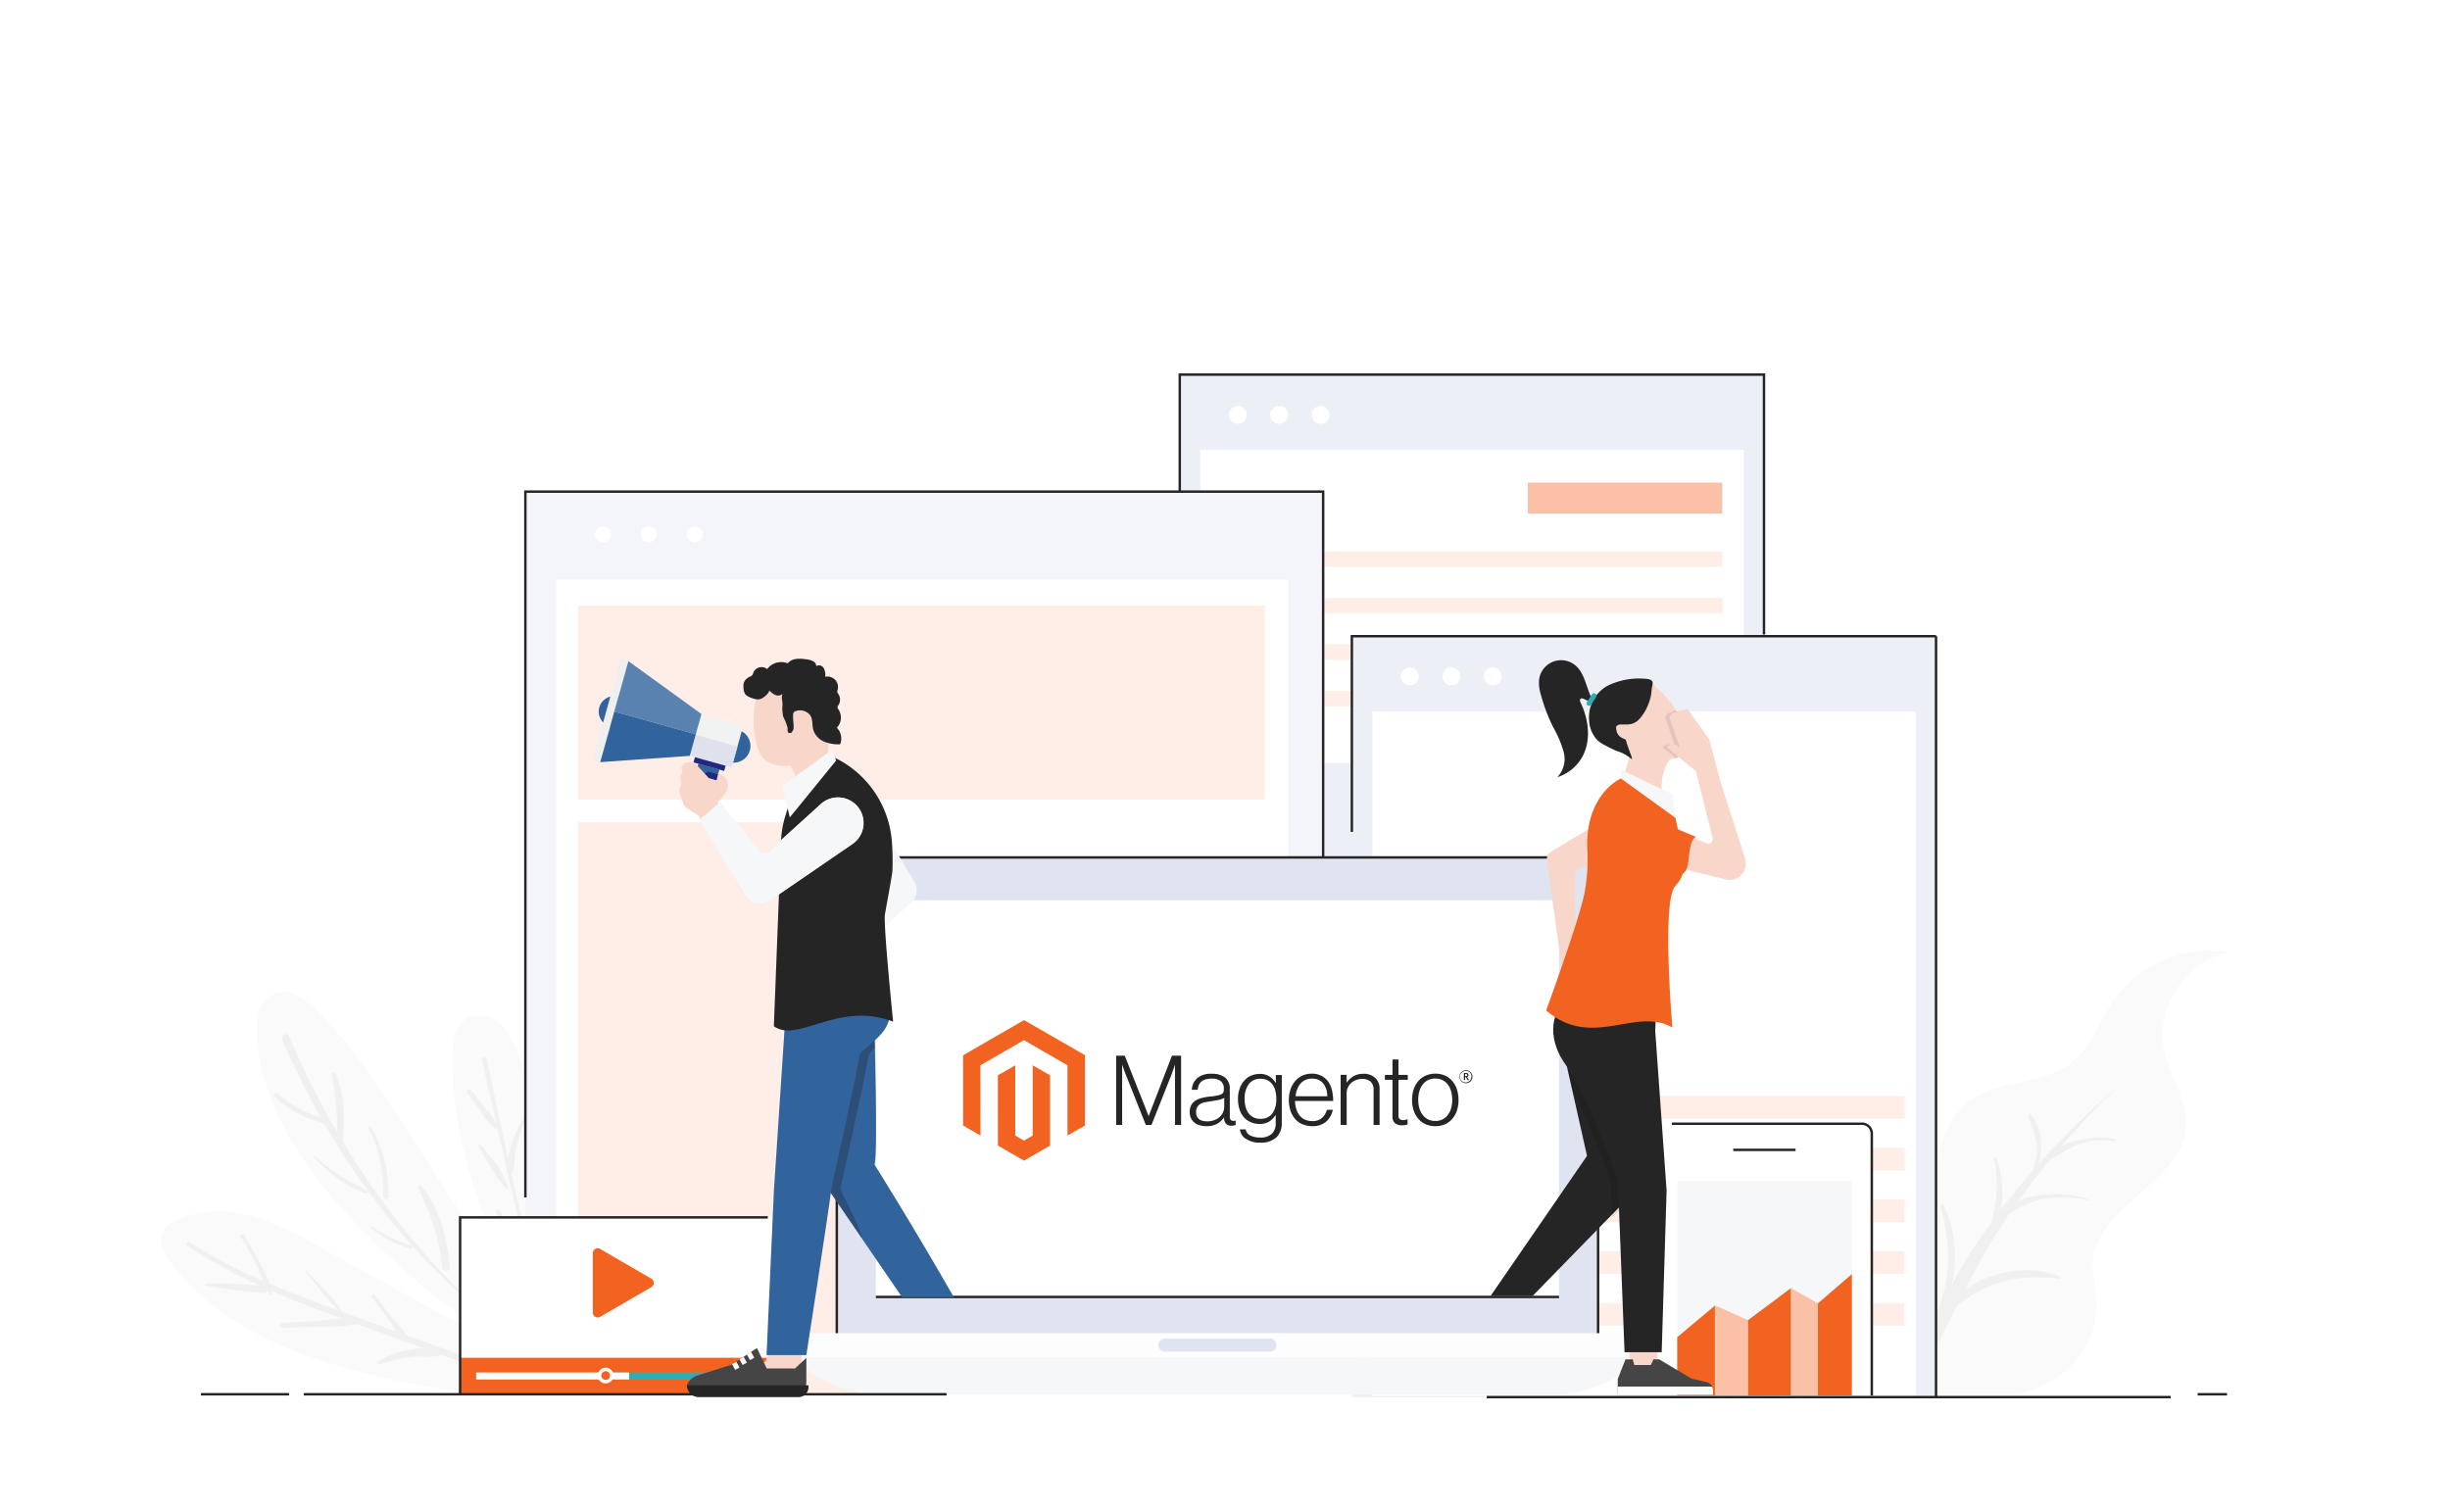 <svg xmlns="http://www.w3.org/2000/svg" viewBox="0 0 500 308.67"><defs><style>.cls-1{fill:#fff;}.cls-2{fill:#eceff6;}.cls-20,.cls-3{fill:none;stroke-miterlimit:10;}.cls-3{stroke:#252525;stroke-width:0.5px;}.cls-4{fill:#fac1a7;}.cls-5{fill:#feeee7;}.cls-6{opacity:0.15;}.cls-7{fill:#ddd;}.cls-8{fill:#999;}.cls-9{fill:#f4f5fa;}.cls-10{fill:#f26322;}.cls-11{fill:#2cacb3;}.cls-12{fill:#f5f7f9;}.cls-13{fill:#e0e4f0;}.cls-14{fill:#fdfdfe;}.cls-15{fill:#f8d6ca;}.cls-16{fill:#31639c;}.cls-17,.cls-27{fill:#231f20;}.cls-17{opacity:0.3;}.cls-18{fill:#454545;}.cls-19{fill:#252525;}.cls-20{stroke:#fff;}.cls-21{fill:#f1f2f2;}.cls-22{fill:#dfe2ec;}.cls-23{fill:#efefef;}.cls-24{fill:#23287e;}.cls-25{fill:#5a82b0;}.cls-26,.cls-27{opacity:0.1;}</style></defs><title>about_mg</title><g id="Bg"><rect class="cls-1" width="500" height="308.67"/></g><g id="Graphics"><g id="Layer_7" data-name="Layer 7"><rect class="cls-2" x="240.77" y="76.46" width="119.23" height="155.31"/><polyline class="cls-3" points="240.77 111.72 240.77 76.46 360 76.46 360 129.5"/><rect class="cls-1" x="244.95" y="91.84" width="110.93" height="63.87"/><circle class="cls-1" cx="252.6" cy="84.68" r="1.82"/><circle class="cls-1" cx="261.06" cy="84.68" r="1.82"/><circle class="cls-1" cx="269.53" cy="84.68" r="1.82"/><rect class="cls-4" x="311.79" y="98.5" width="39.7" height="6.32"/><rect class="cls-5" x="249.12" y="112.52" width="102.37" height="3.16"/><rect class="cls-5" x="249.23" y="122.01" width="102.37" height="3.16"/><rect class="cls-5" x="249.35" y="131.51" width="102.37" height="3.16"/><rect class="cls-5" x="249.47" y="141" width="102.37" height="3.16"/><g class="cls-6"><path class="cls-7" d="M83.82,231.82c-5.73-8.91-11.52-17.88-18.95-25.42-2.45-2.48-6-5-9.13-3.49-2.9,1.36-3.5,5.2-3.31,8.39.88,15,10.25,28.17,20.7,39a168.91,168.91,0,0,0,40,30.52l2.56.49Z"/><path class="cls-8" d="M110.67,277.59C87.78,261.51,69.73,237.09,59,211.47c-.39-.92-1.74-.15-1.35.76a157.11,157.11,0,0,0,21.84,36.56c9,11.26,19.61,20.27,31.11,28.87a0,0,0,0,0,0-.07Z"/><path class="cls-8" d="M56,223.8a22.55,22.55,0,0,0,10.4,5.54.48.48,0,0,0,.26-.92,23.75,23.75,0,0,1-10-5.25c-.42-.38-1.05.24-.63.63Z"/><path class="cls-8" d="M63.8,235.92c2.83,3,7,6.61,11,7.65a.23.23,0,0,0,.17-.42c-1.67-1.23-3.68-2-5.43-3.13a59.75,59.75,0,0,1-5.64-4.24.1.1,0,0,0-.14.14Z"/><path class="cls-8" d="M75.71,250.6a21.56,21.56,0,0,0,8,4.24.33.33,0,0,0,.18-.64,30.92,30.92,0,0,1-8-3.83c-.14-.09-.31.12-.18.23Z"/><path class="cls-8" d="M67.77,219.39c.67,4.67,1.34,8.77.82,13.51-.09.85,1.21.84,1.32,0,.56-4.4.4-9.69-1.41-13.81-.19-.44-.78-.12-.73.29Z"/><path class="cls-8" d="M75.24,230.09a32.35,32.35,0,0,1,3,14.12.53.53,0,0,0,1.06,0,27.11,27.11,0,0,0-3.72-14.32.18.18,0,0,0-.31.18Z"/><path class="cls-8" d="M85.37,242.47c2.46,5.44,4.43,10.17,4.85,16.22.07,1,1.62,1,1.55,0-.39-5.73-2.1-12.18-5.8-16.7-.29-.35-.76.1-.6.46Z"/><path class="cls-7" d="M105.64,276.85l-40.1-22.2c-4.72-2.61-9.5-5.25-14.73-6.58s-11-1.2-15.7,1.49A5.18,5.18,0,0,0,33.38,251c-1.34,2-.09,4.59,1.31,6.49,11.11,15.05,30.51,21.22,48.87,24.78,11,2.13,22.67,3.58,33-.72A87.3,87.3,0,0,1,105.64,276.85Z"/><path class="cls-8" d="M38.27,254.26c9.59,6.42,20.26,10.74,31,14.69,12,4.38,24,8.66,35.86,13.17.94.35,1.54-1.1.6-1.43-11.55-4-23-8.27-34.52-12.44-11.2-4.07-22.39-8.18-32.45-14.69-.48-.31-1,.38-.54.7Z"/><path class="cls-8" d="M41.94,262.38a115.41,115.41,0,0,0,11.84,1.51c.94.05,1.17-1.35.21-1.46A117,117,0,0,0,42,262c-.27,0-.34.38-.06.42Z"/><path class="cls-8" d="M57.68,271l7.73-.25a36.55,36.55,0,0,0,7.69-.55c.48-.12.57-.84,0-.92a34.86,34.86,0,0,0-7.36.21l-8.18.59c-.59,0-.47.93.11.92Z"/><path class="cls-8" d="M77.5,278.45A40.36,40.36,0,0,1,84,276.92c1.84-.21,3.81.25,5.58-.22.49-.13.34-.76,0-.95-1.72-1-4.58-.51-6.44-.16a14.72,14.72,0,0,0-6,2.38c-.27.19,0,.56.28.48Z"/><path class="cls-8" d="M49.16,252.54A51.73,51.73,0,0,1,52.72,259c.78,1.73,1.22,3.68,2.33,5.22a.25.25,0,0,0,.44-.18c-.14-2.17-1.43-4.28-2.4-6.19a65.37,65.37,0,0,0-3.33-5.8c-.26-.41-.86,0-.6.46Z"/><path class="cls-8" d="M62.34,259.48c2.23,2.68,4.33,5.9,7,8.19.18.16.4-.1.28-.27-1.88-2.92-4.77-5.44-7.1-8-.07-.08-.2,0-.13.1Z"/><path class="cls-8" d="M75.86,264.76c1.2,1.61,2.49,3.19,3.63,4.85,1,1.45,1.78,3.15,3.28,4.13a.32.32,0,0,0,.49-.37c-.54-1.71-2-2.92-3.09-4.28-1.28-1.56-2.46-3.21-3.68-4.81a.4.4,0,0,0-.63.48Z"/><path class="cls-7" d="M102.32,209.13c-2-1.86-5.29-2.61-7.48-1-2,1.49-2.38,4.28-2.47,6.77-.76,22.43,11.31,46.1,21.79,66l2.28.61c-1.65-22-3.36-44.29-10.27-65.25C105.32,213.66,104.32,211,102.32,209.13Z"/><path class="cls-8" d="M113.35,273.88c-5.88-18.94-9.92-38.27-14-57.66-.13-.65-1.16-.52-1,.12,4.52,19.25,8.17,38.95,14.68,57.66.07.2.37.08.3-.12Z"/><path class="cls-8" d="M95.36,223.07,98.25,227a14.3,14.3,0,0,0,2.73,3.26.37.37,0,0,0,.56-.42,14.16,14.16,0,0,0-2.4-3.52l-3-3.83a.51.51,0,0,0-.82.62Z"/><path class="cls-8" d="M97.68,234c1.7,2.76,3.3,6.14,5.55,8.48a.23.23,0,0,0,.4-.23c-.84-3.14-3.43-6.18-5.56-8.55a.25.25,0,0,0-.39.3Z"/><path class="cls-8" d="M101.28,247.39a23.28,23.28,0,0,0,2.47,4.94,27.45,27.45,0,0,0,2.42,4.17.23.23,0,0,0,.4-.22,31.45,31.45,0,0,0-2.36-5,19.85,19.85,0,0,0-2.34-4.24.34.34,0,0,0-.59.33Z"/><path class="cls-8" d="M106.64,228.64a20.89,20.89,0,0,0-2.44,5.73c-.4,1.54-1.07,3.81-.44,5.34a.35.35,0,0,0,.64,0c.7-1.43.53-3.48.86-5.07a35.27,35.27,0,0,1,1.8-5.76c.1-.25-.27-.5-.42-.25Z"/><path class="cls-8" d="M110.39,244c-.35,2-.58,4-.78,6.07a24.14,24.14,0,0,0-.35,5.55c0,.37.64.5.76.11a25.49,25.49,0,0,0,.56-5.86c.12-2,.19-3.9.17-5.86,0-.22-.33-.2-.36,0Z"/></g><g class="cls-6"><path class="cls-7" d="M366.77,284.57c1.41-12,3.28-21,12.08-29.59,4.12-4,9.58-6.88,12.83-11.61,4-5.76,4.28-13.78,9.73-18.27,5.84-4.82,15.22-3.5,21.24-8.11,4.29-3.29,5.86-8.82,8.94-13.19a24.26,24.26,0,0,1,23.24-9.51c-8.77,2.06-15,11.38-13.23,19.93,1.11,5.46,5,10.46,4.49,16-.94,11-17.62,15.74-18.91,26.73-.35,3,.56,6,.69,9,.39,9.35-8.05,18.21-17.75,18.62Z"/><path class="cls-8" d="M432.34,221.73a155.29,155.29,0,0,0-23,27.11c-6.34,9.5-10.82,19.59-16,29.68a.93.93,0,0,1-1.69-.69c6.75-21.65,23.49-41.29,40.65-56.13,0,0,.05,0,0,0Z"/><path class="cls-8" d="M431.6,232.9a17.26,17.26,0,0,0-7.15.58c-2.43.74-4.08,2.27-6.3,3.29-.25.12-.6-.13-.42-.39,2.73-3.88,9.56-4.58,13.92-3.89.24,0,.19.44,0,.41Z"/><path class="cls-8" d="M426.21,245a21.61,21.61,0,0,0-10-.12c-3,.73-5.4,2.37-8.09,3.77a.45.45,0,0,1-.55-.69c4.5-4.69,12.86-5.07,18.75-3.15a.1.1,0,1,1-.06.19Z"/><path class="cls-8" d="M420.26,261c-9.24-1.08-15.36.71-22.34,6.69-.41.36-1.15-.11-.81-.6,4.54-6.62,15.74-9.82,23.27-6.51a.22.22,0,0,1-.12.42Z"/><path class="cls-8" d="M414.35,227.47c3.72,3.93,2.36,11.73-1.24,15.3-.13.13-.37,0-.27-.2a14.17,14.17,0,0,0,2.85-7.66c.08-2.69-1-4.71-1.81-7.18a.28.28,0,0,1,.47-.26Z"/><path class="cls-8" d="M407.41,236.3c1.9,5.08,1.69,11.83-1.39,16.47-.15.23-.56.09-.47-.19,1.79-5.66,2.59-10.23,1.36-16.15a.26.26,0,0,1,.5-.13Z"/><path class="cls-8" d="M396.67,246c3.32,7.14,2.86,15-.25,22.16-.28.65-1.4.37-1.11-.3,3-7.14,2.83-14.25.7-21.58-.11-.38.49-.65.66-.28Z"/></g><rect class="cls-9" x="107.22" y="100.34" width="162.81" height="184.1"/><polyline class="cls-3" points="107.22 244.39 107.22 100.34 270.03 100.34 270.03 247.83"/><rect class="cls-1" x="113.51" y="118.3" width="149.41" height="166.75"/><rect class="cls-5" x="117.96" y="123.59" width="140.16" height="39.64"/><rect class="cls-5" x="117.96" y="167.82" width="57.62" height="116.61"/><path class="cls-1" d="M124.66,109.05a1.62,1.62,0,1,1-1.62-1.61A1.61,1.61,0,0,1,124.66,109.05Z"/><path class="cls-1" d="M134,109.05a1.62,1.62,0,1,1-1.61-1.61A1.61,1.61,0,0,1,134,109.05Z"/><path class="cls-1" d="M143.41,109.05a1.62,1.62,0,1,1-1.62-1.61A1.61,1.61,0,0,1,143.41,109.05Z"/><rect class="cls-2" x="275.89" y="129.85" width="119.23" height="155.31"/><line class="cls-3" x1="395.11" y1="129.85" x2="395.11" y2="285.15"/><polyline class="cls-3" points="275.89 169.79 275.89 129.85 395.11 129.85"/><rect class="cls-1" x="280.07" y="145.23" width="110.93" height="139.67"/><path class="cls-1" d="M289.53,138.06a1.82,1.82,0,1,1-1.82-1.82A1.82,1.82,0,0,1,289.53,138.06Z"/><path class="cls-1" d="M298,138.06a1.82,1.82,0,1,1-1.82-1.82A1.82,1.82,0,0,1,298,138.06Z"/><path class="cls-1" d="M306.47,138.06a1.82,1.82,0,1,1-1.82-1.82A1.82,1.82,0,0,1,306.47,138.06Z"/><rect class="cls-5" x="284" y="223.71" width="104.74" height="4.61"/><rect class="cls-5" x="283.98" y="234.27" width="104.74" height="4.61"/><rect class="cls-5" x="283.95" y="244.83" width="104.74" height="4.61"/><rect class="cls-5" x="283.92" y="255.38" width="104.74" height="4.61"/><rect class="cls-5" x="283.9" y="265.94" width="104.74" height="4.61"/><rect id="_Rectangle_" data-name="&lt;Rectangle&gt;" class="cls-1" x="93.9" y="248.47" width="66.78" height="36.18"/><rect id="_Rectangle_2" data-name="&lt;Rectangle&gt;" class="cls-10" x="93.9" y="277.12" width="66.78" height="7.53"/><rect id="_Rectangle_3" data-name="&lt;Rectangle&gt;" class="cls-11" x="123.61" y="280.12" width="34" height="1.42" transform="translate(281.22 561.67) rotate(180)"/><rect id="_Rectangle_4" data-name="&lt;Rectangle&gt;" class="cls-1" x="97.17" y="280.12" width="31.22" height="1.42" transform="translate(225.56 561.67) rotate(180)"/><path id="_Path_" data-name="&lt;Path&gt;" class="cls-1" d="M122,280.75a1.6,1.6,0,1,0,1.6-1.6A1.6,1.6,0,0,0,122,280.75Z"/><path id="_Path_2" data-name="&lt;Path&gt;" class="cls-10" d="M122.72,280.75a.89.89,0,1,0,.89-.89A.89.89,0,0,0,122.72,280.75Z"/><path id="_Path_3" data-name="&lt;Path&gt;" class="cls-10" d="M132.88,262.73l-10.33,6a1,1,0,0,1-1.57-.9V255.86a1,1,0,0,1,1.57-.91l10.33,6A1,1,0,0,1,132.88,262.73Z"/><polyline id="_Path_4" data-name="&lt;Path&gt;" class="cls-3" points="93.9 284.44 93.9 248.47 156.69 248.47"/><g id="_Group_" data-name="&lt;Group&gt;"><path id="_Compound_Path_" data-name="&lt;Compound Path&gt;" class="cls-1" d="M382.05,284.83H338.18v-53.3a2.19,2.19,0,0,1,2.18-2.18h39.51a2.19,2.19,0,0,1,2.18,2.18Z"/><path id="_Compound_Path_2" data-name="&lt;Compound Path&gt;" class="cls-3" d="M341.19,229.35H380a2,2,0,0,1,2,2v53.47"/><rect id="_Rectangle_5" data-name="&lt;Rectangle&gt;" class="cls-12" x="342.29" y="241.03" width="35.64" height="43.59"/><line class="cls-3" x1="353.72" y1="234.69" x2="366.44" y2="234.69"/><polygon id="_Path_5" data-name="&lt;Path&gt;" class="cls-10" points="342.29 272.92 342.29 284.83 349.99 284.81 349.99 266.47 342.29 272.92"/><polygon id="_Path_6" data-name="&lt;Path&gt;" class="cls-10" points="356.71 269.47 356.69 269.46 356.69 284.83 365.52 284.8 365.52 262.89 356.71 269.47"/><polygon id="_Path_7" data-name="&lt;Path&gt;" class="cls-4" points="350.05 266.44 349.99 266.49 349.99 284.83 356.69 284.81 356.69 269.44 350.05 266.44"/><polygon id="_Path_8" data-name="&lt;Path&gt;" class="cls-10" points="377.93 260.05 371 266.02 371 284.83 377.93 284.81 377.93 260.05"/><polygon id="_Path_9" data-name="&lt;Path&gt;" class="cls-4" points="371 266 365.52 262.92 365.52 284.83 371 284.81 371 266 371 266"/></g></g><g id="Layer_6" data-name="Layer 6"><g id="_Group_2" data-name="&lt;Group&gt;"><g id="_Group_3" data-name="&lt;Group&gt;"><path class="cls-13" d="M172,175H324.89a1.25,1.25,0,0,1,1.25,1.25v96.4a0,0,0,0,1,0,0H170.78a0,0,0,0,1,0,0v-96.4A1.25,1.25,0,0,1,172,175Z"/></g><g id="_Group_4" data-name="&lt;Group&gt;"><path class="cls-3" d="M172,175H324.89a1.25,1.25,0,0,1,1.25,1.25v96.4a0,0,0,0,1,0,0H170.78a0,0,0,0,1,0,0v-96.4A1.25,1.25,0,0,1,172,175Z"/></g><g id="logo_bg" data-name="logo bg"><rect class="cls-1" x="178.75" y="183.74" width="139.42" height="80.97"/></g><g id="_Group_5" data-name="&lt;Group&gt;"><path class="cls-12" d="M335.19,277H161.73a26.4,26.4,0,0,0,18.61,7.67H316.59a26.39,26.39,0,0,0,18.6-7.67Z"/></g><g id="_Group_6" data-name="&lt;Group&gt;"><rect class="cls-14" x="161.73" y="272.1" width="173.46" height="4.88"/></g><g id="_Group_7" data-name="&lt;Group&gt;"><path class="cls-13" d="M259.2,275.86H237.73a1.33,1.33,0,0,1-1.33-1.32h0a1.34,1.34,0,0,1,1.33-1.33H259.2a1.33,1.33,0,0,1,1.32,1.33h0A1.32,1.32,0,0,1,259.2,275.86Z"/></g><line class="cls-3" x1="178.75" y1="264.71" x2="318.17" y2="264.71"/></g></g><g id="Layer_8" data-name="Layer 8"><path class="cls-12" d="M181.86,172l4.74,8a3.34,3.34,0,0,1-.61,4.17l-7.86,7.25-4-5.08Z"/><polygon class="cls-15" points="163.6 280.65 152.13 280.65 156.28 277.77 157.21 275.11 163.6 275.11 163.6 280.65"/><path class="cls-16" d="M178.45,210s.77,26.11,0,27.66c0,0,8,12.71,16.21,27.1H184.09l-16.41-24L172.14,210Z"/><path class="cls-17" d="M171.53,242.54s5.54-25.1,5.69-26.94c.05-.51.59-1.08,1.34-1.73-.06-2.37-.11-3.92-.11-3.92h-6.31l-4.46,30.77,8.2,11.93C175.94,251.12,171.7,243.66,171.53,242.54Z"/><path class="cls-16" d="M160.32,206.91,157.94,243l-1.5,33.57h8.12s4.42-28.42,5.12-34c0,0,5.54-25.1,5.7-26.94s6.92-4.47,6.08-9.32L176.53,202l-15.17,1.63Z"/><path class="cls-18" d="M164.56,277.13v5.05a1.7,1.7,0,0,1-1.7,1.7h-16l-6.7-1.15h0a3.53,3.53,0,0,1,2.19-2l6.94-2.19,5.19-3.4,2,4.16h5.77Z"/><path class="cls-19" d="M163,285.15H142.62a2.42,2.42,0,0,1-2.43-2.42H165v.36A2.06,2.06,0,0,1,163,285.15Z"/><line class="cls-20" x1="149.83" y1="278.18" x2="150.48" y2="279.35"/><line class="cls-20" x1="151.34" y1="277.19" x2="151.99" y2="278.35"/><line class="cls-20" x1="152.85" y1="276.19" x2="153.5" y2="277.36"/><g id="_Group_8" data-name="&lt;Group&gt;"><polygon id="_Path_10" data-name="&lt;Path&gt;" class="cls-21" points="142.52 155.88 140.29 159.34 141.36 160.06 143.47 157.57 142.52 155.88"/><path id="_Path_11" data-name="&lt;Path&gt;" class="cls-16" d="M142.52,155.86l-2.37,8.53a.23.23,0,0,0,.17.29l3.83,1.07a.24.24,0,0,0,.3-.16l2.37-8.53Z"/><path id="_Path_12" data-name="&lt;Path&gt;" class="cls-16" d="M149,155.58a3.41,3.41,0,0,0,1.83-6.56Z"/><path id="_Path_13" data-name="&lt;Path&gt;" class="cls-16" d="M124.5,148.28a3.16,3.16,0,1,1,1.7-6.09Z"/><rect id="_Path_14" data-name="&lt;Path&gt;" class="cls-21" x="141.8" y="146.75" width="8.86" height="8.86" transform="translate(-38.63 251.49) rotate(-74.44)"/><rect id="_Path_15" data-name="&lt;Path&gt;" class="cls-22" x="143.42" y="148.88" width="4.43" height="8.86" transform="translate(-41.12 252.48) rotate(-74.44)"/><rect id="_Path_16" data-name="&lt;Path&gt;" class="cls-23" x="113.89" y="144.23" width="21.42" height="1.6" transform="translate(-48.54 226.15) rotate(-74.44)"/><rect id="_Path_17" data-name="&lt;Path&gt;" class="cls-24" x="144.26" y="152.7" width="1.1" height="6.5" transform="translate(-44.27 253.62) rotate(-74.44)"/><path id="_Path_18" data-name="&lt;Path&gt;" class="cls-24" d="M144.81,157.56l1.74.48-.41,1.46L144.4,159a.77.77,0,0,1-.53-.94A.76.76,0,0,1,144.81,157.56Z"/><path id="_Path_19" data-name="&lt;Path&gt;" class="cls-24" d="M144.12,160l1.73.48-.4,1.46-1.74-.48a.76.76,0,1,1,.41-1.46Z"/><path id="_Path_20" data-name="&lt;Path&gt;" class="cls-24" d="M143.42,162.52l1.74.48-.4,1.47L143,164a.76.76,0,1,1,.4-1.46Z"/><polygon id="_Path_21" data-name="&lt;Path&gt;" class="cls-25" points="128.24 134.94 143.15 145.73 142 149.87 125.37 145.24 128.24 134.94"/><polygon id="_Path_22" data-name="&lt;Path&gt;" class="cls-16" points="142 149.87 140.77 154.27 122.5 155.55 125.37 145.24 142 149.87"/></g><path class="cls-15" d="M160.12,154.69s2.57,2.88,2.49,5.29v2.49h7s-1.38-11.17,0-12.07h-4.75Z"/><path class="cls-15" d="M154,143c.13-.3.26-.61.4-.92l0-.12Z"/><path class="cls-15" d="M168.08,145.46a11.78,11.78,0,0,0-1-1.9c-1.06-1.77-2.4-3.53-4.34-4.24a9.75,9.75,0,0,0-3.49-.4,6.15,6.15,0,0,0-2.59.44,5.31,5.31,0,0,0-2.25,2.69,20.26,20.26,0,0,0,.16,10.46,5.66,5.66,0,0,0,1.47,2.5,5.31,5.31,0,0,0,2.27,1.11,6.07,6.07,0,0,0,2.71.15,8.72,8.72,0,0,0,2.32-1,14.6,14.6,0,0,0,2.65-1.67A7.52,7.52,0,0,0,168.08,145.46Z"/><path class="cls-19" d="M170.78,148.54a3,3,0,0,0,.32-3.76.74.74,0,0,1-.19-.41.76.76,0,0,1,.18-.41,2.12,2.12,0,0,0,0-2.32,1.08,1.08,0,0,1-.22-.44,1.27,1.27,0,0,1,.07-.38,2.14,2.14,0,0,0-2.53-2.68,3,3,0,0,0-.29-1.76,1.12,1.12,0,0,0-1.54-.43c0-1.15-1.62-1.36-2.46-1.43a6,6,0,0,0-1.85,0,3.24,3.24,0,0,0-.91.35c-.07,0-.63.5-.65.5a3.57,3.57,0,0,0-4.14,1.19,1.88,1.88,0,0,0-1.88-.25,1.84,1.84,0,0,0-.85.76c-.14.25-.15.56-.36.77s-.74.36-1,.6a2,2,0,0,0-.66.88,2.91,2.91,0,0,0-.06,1.28,2.23,2.23,0,0,0,.32,1.07,2.12,2.12,0,0,0,.76.56,5,5,0,0,0,1.82.52,2.1,2.1,0,0,0,1.27-.49c.24-.16,1.31-1.12,1-1.43a4,4,0,0,0,1.27,1,1.41,1.41,0,0,0,1.5-.2c-.29.71,0,1.43,0,2.18a8.07,8.07,0,0,0,.15,2.5,10.58,10.58,0,0,1,.89,2.27,4.18,4.18,0,0,0,0,.61.47.47,0,0,0,.82.28,1.52,1.52,0,0,0,.4-1.19c0-.61-.1-1.22-.11-1.83s-.08-1.14.56-1.32a2.63,2.63,0,0,1,2.95.87c.56.87.35,2,.63,3a3.89,3.89,0,0,0,2.2,2.36,7.53,7.53,0,0,0,3.26.55A3.09,3.09,0,0,0,170.78,148.54Z"/><path class="cls-19" d="M169,154l1.26.61A20.75,20.75,0,0,1,182,171.52a53.28,53.28,0,0,1,.13,6.2c0,.62-1.46,8.35-1.54,9-.3,2.26,1.68,21.8,1.68,21.8-11.23-4.28-19.37,4.45-24.34.94l1.46-37.66a20.17,20.17,0,0,1,.92-5.39l2.24-7.13Z"/><path class="cls-15" d="M167.51,164.1l-10.6,9.62a1.35,1.35,0,0,1-1.93-.12l-8.53-9.81,1.48-1.75a2.68,2.68,0,0,0,.62-1.9h0a2.44,2.44,0,0,0-1.61-2.15l-.37-.14-.17,1.47-1.74-.51-2.18-2.36h0a2.11,2.11,0,0,0-2.31-.8l-.58.16-.56.8.29.9-.51,1L139,160l-.17.44a2.54,2.54,0,0,0,0,1.84l.67,1.84a1.68,1.68,0,0,0,.64.8l2.47,1.6L152,182.81a3.45,3.45,0,0,0,4.93,1.11l17-11.65a5.21,5.21,0,0,0,.88-7.85h0A5.21,5.21,0,0,0,167.51,164.1Z"/><path class="cls-12" d="M147,163.73l8,9.87a1.35,1.35,0,0,0,1.93.12l10.6-9.62a5.21,5.21,0,0,1,7.33.32h0a5.21,5.21,0,0,1-.88,7.85l-17,11.65a3.45,3.45,0,0,1-4.93-1.11l-9.28-15.51Z"/><polygon class="cls-12" points="169.85 153 170.63 155.24 161.18 166.84 159.65 160.42 169.85 153"/></g><g id="Layer_10" data-name="Layer 10"><rect class="cls-15" x="332.56" y="273.84" width="5.73" height="5.21"/><path class="cls-19" d="M318.39,199.29a19,19,0,0,0,0,12.2l5.49,24.42-19.67,28.58,8.58,0,23.56-24.15,1.93-39.91Z"/><path class="cls-18" d="M331.73,277.46l-1.58,4v3.17H349.6v-.88a1.7,1.7,0,0,0-1.31-1.65l-3.13-.75-6.56-3.91h-1.16l-.53,1.16h-3.38l-.32-1.16Z"/><path class="cls-1" d="M330.15,283v1.69H349.6v-.88a1.71,1.71,0,0,0-.21-.81Z"/><path class="cls-15" d="M330,165.73l-13.46,8.1a1.74,1.74,0,0,0-.84,1.75l3.19,23.14,2.68-.73-.17-19.25a1.61,1.61,0,0,1,1-1.5l11-4.64Z"/><path class="cls-26" d="M337.19,222.93l-1.14-16-18.61-.62a20.69,20.69,0,0,0,.95,5.17l2.41,10.72a174.34,174.34,0,0,1,7.94,19.16l.28,7.1,7.33-8.17Z"/><path class="cls-19" d="M337.52,206.46l2.6,36.53-1,33h-7.58l-1.36-35.07s-5.92-17.17-10.47-23.35c-5-6.76-1.6-11.73-1.6-11.73Z"/><path class="cls-15" d="M341.3,154.52s-2.24,1.35-2.24,7l-7.53-3.82s1.23-3,1-4.33Z"/><path class="cls-19" d="M324.42,142.86l.46-.27c-1.2-2.25-1.42-5.14-3.37-6.78a4.53,4.53,0,0,0-7.42,3,7.93,7.93,0,0,0,.38,3,36.33,36.33,0,0,0,2.47,6.54,22.5,22.5,0,0,1,2.17,5.11,5.43,5.43,0,0,1-1.28,5.16,8.86,8.86,0,0,0,5-4c1.95-3.36,1.43-7.7-.25-11.2-.11-.24-.23-.55-.06-.75C323,142.12,324.11,143.49,324.42,142.86Z"/><path class="cls-15" d="M341.81,144.59a22,22,0,0,0-5.17-5.41l-.5-.21c-2.69,1.46-5.61,3.19-6.5,6.11a7.72,7.72,0,0,0,.51,5.32,6.83,6.83,0,0,0,1.49,2.22c1.48,1.41,3.64,1.78,5.66,2.08a11.22,11.22,0,0,0,4.65.06,1.48,1.48,0,0,0,.61-.28,1.58,1.58,0,0,0,.36-.56,8.61,8.61,0,0,0,.62-2.16A10.78,10.78,0,0,0,341.81,144.59Z"/><path class="cls-19" d="M336.44,138.61A14.64,14.64,0,0,0,328,140a7.37,7.37,0,0,0-3.7,6.95,6.34,6.34,0,0,0,1.75,4.18,8.09,8.09,0,0,0,1.69,1.08,20.73,20.73,0,0,0,2.23,1.07,8.43,8.43,0,0,1,3.06,1.69l0-.38c-.32-.87-.63-1.75-.95-2.62-.11-.28-.15-.81-.35-1s-.5-.23-.74-.37a2.56,2.56,0,0,1-.73-.62,2.7,2.7,0,0,1-.44-1.47.41.41,0,0,1,0-.19.45.45,0,0,1,.12-.16,1.42,1.42,0,0,1,.59-.29,2.91,2.91,0,0,1,.51,0c1.33,0,2.2.09,3.27-.87a6.31,6.31,0,0,0,.86-1,10.47,10.47,0,0,0,1.76-4.08c.13-.69.12-1.4.3-2.08S337.13,138.77,336.44,138.61Z"/><path class="cls-11" d="M324.88,141.73l-1,1.52a.51.51,0,0,0,.13.71h0a.51.51,0,0,0,.71-.13l1-1.53a.51.51,0,0,0-.13-.71h0A.5.5,0,0,0,324.88,141.73Z"/><polygon class="cls-12" points="330.79 157.06 341.3 162.13 341.91 166.94 330.79 158.88 330.79 157.06"/><path class="cls-10" d="M330.79,158.88s-7.34,3.21-6.85,14.47a36.91,36.91,0,0,1-.59,9c-1.14,5.66-7.81,23.88-7.81,23.88,9.34,8.06,18.35-.85,25.76,3.5,0,0-2.24-26.06.61-28.91l.25-.29a6.72,6.72,0,0,0,1.46-5.84l-1.71-7.78Z"/><path class="cls-27" d="M339.34,152.53l2.67,2.21a1.33,1.33,0,0,0,.55-.26,1.58,1.58,0,0,0,.36-.56,8.61,8.61,0,0,0,.62-2.16,10.63,10.63,0,0,0-1.47-6.72l-.31,0-.71.37-.38.07a1,1,0,0,0-.73,1.26l2,5.83-.51-.38A1.51,1.51,0,0,0,339.34,152.53Z"/><path class="cls-15" d="M330.21,168.88a3.76,3.76,0,0,1,5-2.23l13,5.44A.92.92,0,0,0,349.5,171l-3.4-13.61-5.9-4.88h0a1.49,1.49,0,0,1,2.08-.3l.52.38-2-5.83a1,1,0,0,1,.73-1.26l.38-.07.71-.37.79-.12.94-.28,4.47,6.22,2.32,8.71,5,15.63a3.35,3.35,0,0,1-3.64,4.35l-9.86-2.46-10.13-3.45a3.77,3.77,0,0,1-2.34-4.8Z"/><path class="cls-10" d="M343.44,178.27l-11.65-4.36a4.2,4.2,0,0,1-2.61-5.36h0a4.19,4.19,0,0,1,5.58-2.5l11.34,4.74C344.1,172,345.24,177.43,343.44,178.27Z"/></g><g id="Layer_11" data-name="Layer 11"><line class="cls-3" x1="62" y1="284.57" x2="193.18" y2="284.57"/><line class="cls-3" x1="59" y1="284.57" x2="41" y2="284.57"/><line class="cls-3" x1="303.41" y1="285.15" x2="443" y2="285.15"/><line class="cls-3" x1="454.5" y1="284.57" x2="448.5" y2="284.57"/></g><g id="Magento"><g id="Logo-2"><polygon class="cls-10" points="208.99 208.2 196.55 215.38 196.55 229.72 200.1 231.77 200.08 217.43 208.97 212.29 217.85 217.43 217.85 231.76 221.41 229.72 221.41 215.36 208.99 208.2"/><polygon class="cls-10" points="210.75 231.77 208.98 232.8 207.2 231.78 207.2 217.43 203.65 219.47 203.66 233.82 208.98 236.89 214.3 233.82 214.3 219.47 210.75 217.43 210.75 231.77"/><path class="cls-19" d="M229.54,215.46l4.88,12.34h0l4.76-12.34h1.86V229.6H239.8V217.28h0c-.07.22-.14.45-.22.67s-.14.39-.23.61-.16.44-.22.64L235,229.6h-1.16l-4.14-10.4-.23-.6c-.08-.22-.16-.43-.22-.63s-.16-.47-.24-.69h0V229.6h-1.22V215.46Z"/><path class="cls-19" d="M244.82,229.66a3,3,0,0,1-1.06-.54,2.43,2.43,0,0,1-.7-.89,2.83,2.83,0,0,1-.26-1.24,2.92,2.92,0,0,1,.34-1.48,2.51,2.51,0,0,1,.91-.92,4.3,4.3,0,0,1,1.33-.52,12.91,12.91,0,0,1,1.63-.28c.5,0,.93-.11,1.28-.17a4.08,4.08,0,0,0,.85-.23,1,1,0,0,0,.47-.36,1.15,1.15,0,0,0,.15-.63v-.2a1.86,1.86,0,0,0-.64-1.55,2.87,2.87,0,0,0-1.81-.5c-1.82,0-2.78.76-2.87,2.27h-1.21a3.38,3.38,0,0,1,1.1-2.37,4.36,4.36,0,0,1,3-.89,4.28,4.28,0,0,1,2.65.74,2.87,2.87,0,0,1,1,2.43v5.55a1.07,1.07,0,0,0,.17.66.64.64,0,0,0,.5.23l.21,0,.25-.06h.06v.89a1.93,1.93,0,0,1-.34.11,2,2,0,0,1-.49.05,1.52,1.52,0,0,1-1.07-.35,1.47,1.47,0,0,1-.44-1.09v-.22h-.05a6.18,6.18,0,0,1-.52.61,3.27,3.27,0,0,1-.75.58,3.89,3.89,0,0,1-1,.41,4.67,4.67,0,0,1-1.3.16,4.89,4.89,0,0,1-1.32-.18m3-1.08a3.43,3.43,0,0,0,1.08-.68,2.79,2.79,0,0,0,.87-2v-1.84a4.12,4.12,0,0,1-1.2.43c-.47.1-1,.18-1.45.25s-.84.13-1.21.2a3,3,0,0,0-1,.35,1.71,1.71,0,0,0-.64.64,2.05,2.05,0,0,0-.24,1.06,1.86,1.86,0,0,0,.19.89,1.61,1.61,0,0,0,.5.57,1.86,1.86,0,0,0,.72.31,4.14,4.14,0,0,0,.87.09,3.78,3.78,0,0,0,1.47-.27"/><path class="cls-19" d="M254.21,232.42a2.72,2.72,0,0,1-1.17-1.91h1.19a1.63,1.63,0,0,0,1,1.27,4.34,4.34,0,0,0,1.91.39,3.32,3.32,0,0,0,2.43-.78,2.91,2.91,0,0,0,.78-2.15v-1.62h-.06a4.43,4.43,0,0,1-1.33,1.33,3.69,3.69,0,0,1-1.92.45,4.22,4.22,0,0,1-1.81-.38,4,4,0,0,1-1.39-1,4.73,4.73,0,0,1-.88-1.61,6.51,6.51,0,0,1-.31-2.07,6.23,6.23,0,0,1,.36-2.2,4.64,4.64,0,0,1,.95-1.61,3.81,3.81,0,0,1,1.39-1,4.47,4.47,0,0,1,1.69-.34,3.67,3.67,0,0,1,2,.49,4,4,0,0,1,1.28,1.31h.06v-1.58h1.21v9.82a3.92,3.92,0,0,1-.95,2.75,4.47,4.47,0,0,1-3.42,1.23,4.81,4.81,0,0,1-2.92-.77m5.36-5.17a5,5,0,0,0,.81-3,6.57,6.57,0,0,0-.2-1.66,3.81,3.81,0,0,0-.61-1.3,2.93,2.93,0,0,0-1-.84,3.49,3.49,0,0,0-1.46-.29,2.77,2.77,0,0,0-2.36,1.12,4.91,4.91,0,0,0-.84,3,6.29,6.29,0,0,0,.2,1.61,3.87,3.87,0,0,0,.59,1.28,2.79,2.79,0,0,0,1,.85,2.92,2.92,0,0,0,1.4.31,2.88,2.88,0,0,0,2.51-1.13"/><path class="cls-19" d="M265.75,229.45a4.22,4.22,0,0,1-1.49-1.13,5,5,0,0,1-.92-1.7,6.88,6.88,0,0,1-.31-2.12,6.65,6.65,0,0,1,.33-2.13,5.24,5.24,0,0,1,.94-1.69,4.23,4.23,0,0,1,1.46-1.13,4.48,4.48,0,0,1,1.93-.41,4.18,4.18,0,0,1,2.06.47,3.88,3.88,0,0,1,1.37,1.24,5.21,5.21,0,0,1,.74,1.79,9.64,9.64,0,0,1,.22,2.07h-7.79a6,6,0,0,0,.25,1.62,3.83,3.83,0,0,0,.65,1.29,2.87,2.87,0,0,0,1.08.87,3.44,3.44,0,0,0,1.52.32,2.88,2.88,0,0,0,2-.63,3.37,3.37,0,0,0,1-1.67H272a4.34,4.34,0,0,1-1.38,2.44,4.14,4.14,0,0,1-2.79.9,4.89,4.89,0,0,1-2-.4m4.83-7.12a3.6,3.6,0,0,0-.58-1.14,2.63,2.63,0,0,0-.95-.77,3.14,3.14,0,0,0-1.36-.27,3.27,3.27,0,0,0-1.38.27,3,3,0,0,0-1,.77,4,4,0,0,0-.66,1.13,5.39,5.39,0,0,0-.32,1.43h6.48a5.67,5.67,0,0,0-.21-1.42"/><path class="cls-19" d="M274.82,219.38v1.56h.05a4.23,4.23,0,0,1,1.35-1.28,4,4,0,0,1,2.06-.5,3.4,3.4,0,0,1,2.35.82,3,3,0,0,1,.92,2.36v7.26h-1.23v-7.14a2.16,2.16,0,0,0-.62-1.71,2.54,2.54,0,0,0-1.71-.54,3.43,3.43,0,0,0-1.23.22,3.15,3.15,0,0,0-1,.6,2.69,2.69,0,0,0-.68.92,2.72,2.72,0,0,0-.25,1.16v6.49H273.6V219.38Z"/><path class="cls-19" d="M284.71,229.25a1.68,1.68,0,0,1-.53-1.41v-7.45h-1.55v-1h1.55v-3.15h1.22v3.15h1.9v1h-1.9v7.25a.92.92,0,0,0,.25.76,1.11,1.11,0,0,0,.74.21,2.12,2.12,0,0,0,.44-.05,2.26,2.26,0,0,0,.37-.11h.06v1.05a3.61,3.61,0,0,1-1.13.18,2.23,2.23,0,0,1-1.42-.43"/><path class="cls-19" d="M290.93,229.45a4.28,4.28,0,0,1-1.5-1.13,5.11,5.11,0,0,1-.94-1.7,7.22,7.22,0,0,1,0-4.25,5.11,5.11,0,0,1,.94-1.7,4.4,4.4,0,0,1,1.5-1.13,5.1,5.1,0,0,1,4,0,4.33,4.33,0,0,1,1.48,1.13,4.92,4.92,0,0,1,.93,1.7,7.31,7.31,0,0,1,.32,2.13,6.88,6.88,0,0,1-.32,2.12,4.92,4.92,0,0,1-.93,1.7,4.21,4.21,0,0,1-1.48,1.13,5.1,5.1,0,0,1-4,0m3.49-1a3,3,0,0,0,1.08-.93,4,4,0,0,0,.66-1.38,6.6,6.6,0,0,0,0-3.36,4.16,4.16,0,0,0-.66-1.39,3,3,0,0,0-1.08-.92,3.19,3.19,0,0,0-1.5-.34,3.27,3.27,0,0,0-1.52.34,3.1,3.1,0,0,0-1.08.92,4.18,4.18,0,0,0-.67,1.39,6.6,6.6,0,0,0,0,3.36,4.13,4.13,0,0,0,.67,1.38,3,3,0,0,0,1.08.93,3.31,3.31,0,0,0,1.52.34,3.19,3.19,0,0,0,1.5-.34"/><path class="cls-19" d="M299.18,221.08a1.32,1.32,0,0,1,0-2.64,1.32,1.32,0,0,1,0,2.64m0-2.49a1.17,1.17,0,1,0,1.11,1.17,1.07,1.07,0,0,0-1.11-1.17m.38,1.88-.43-.63H299v.6h-.25V219h.44c.3,0,.51.16.51.43a.4.4,0,0,1-.3.4l.42.6Zm-.38-1.26H299v.43h.18c.16,0,.26-.06.26-.21s-.09-.22-.25-.22"/></g></g></g></svg>